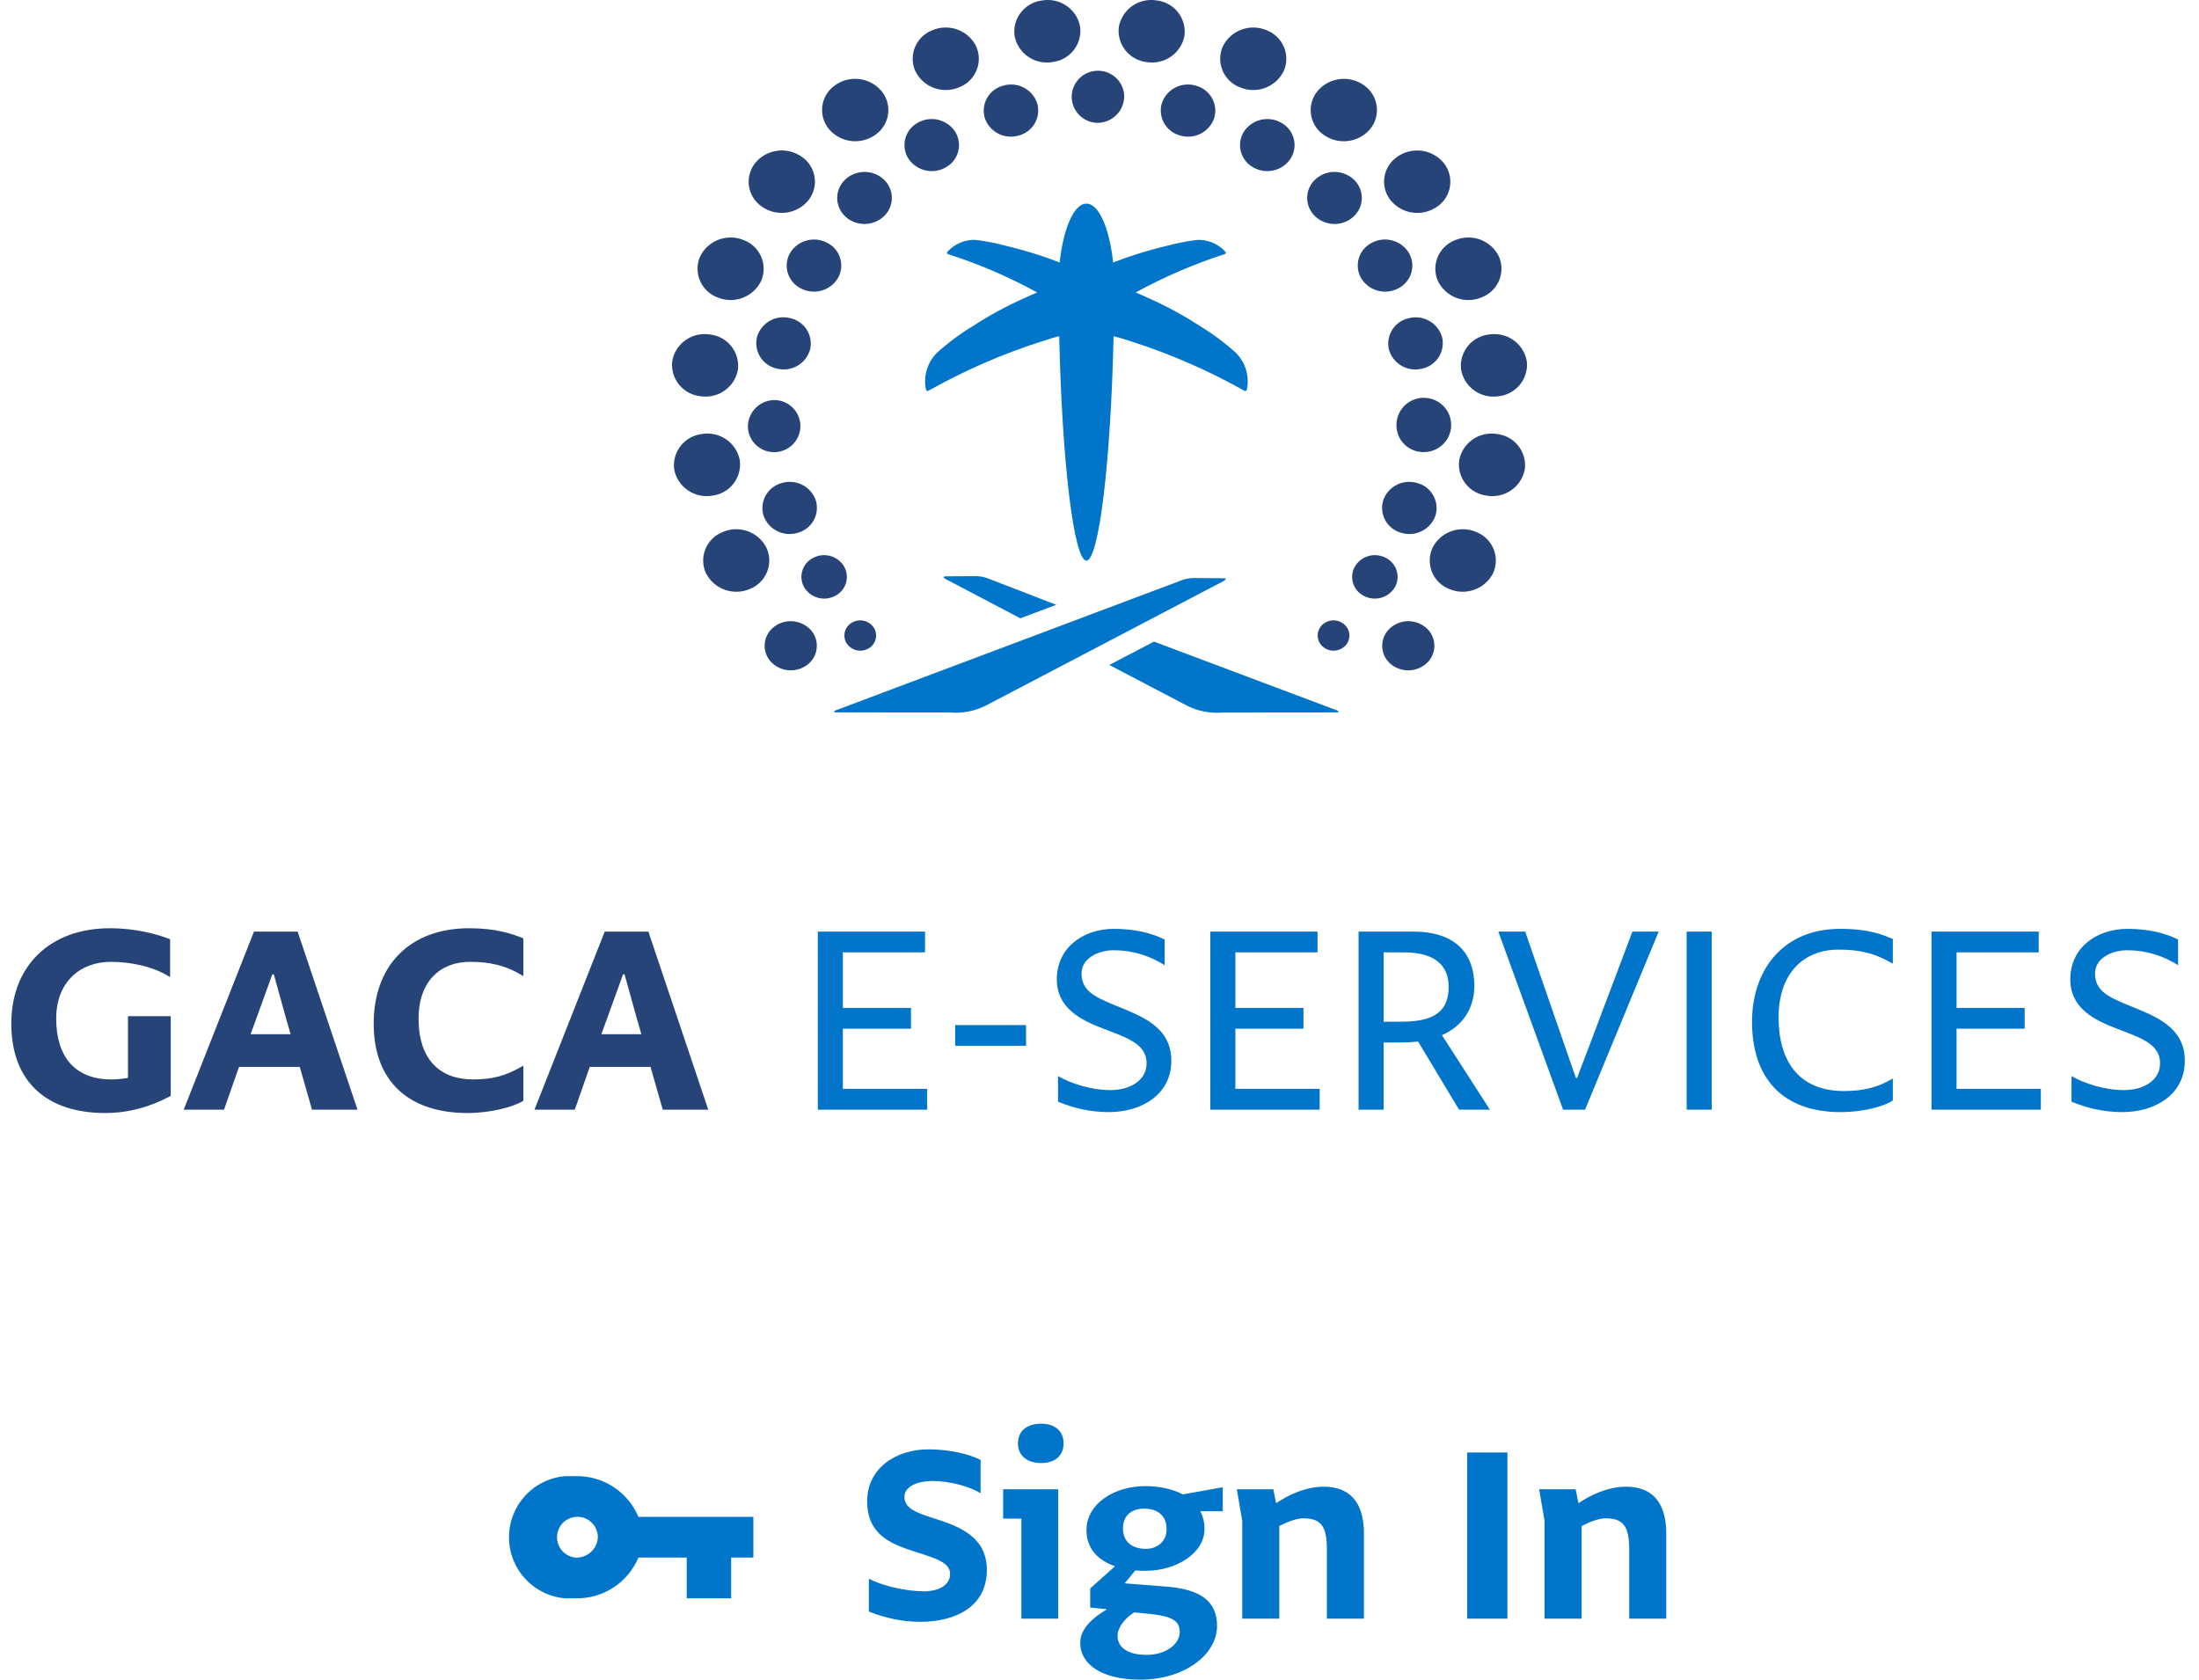 <svg width="216" height="165" viewBox="0 0 216 165" fill="none" xmlns="http://www.w3.org/2000/svg">
<g clip-path="url(#clip0_44_226)">
<path fill-rule="evenodd" clip-rule="evenodd" d="M131.242 69.98L120.128 69.99C118.894 70.101 117.654 69.86 116.553 69.296L108.964 65.317L113.349 63.026L131.297 69.77C131.565 69.879 131.565 69.98 131.242 69.98ZM122.443 38.339C122.416 38.373 122.377 38.396 122.334 38.402C122.291 38.408 122.247 38.398 122.212 38.373C118.702 36.398 114.998 34.783 111.158 33.552C110.682 33.4 110.008 33.172 109.382 33.027V33.032C109.111 45.423 107.934 55.054 106.712 55.069C105.493 55.054 104.314 45.423 104.044 33.032V33.027C103.417 33.172 102.743 33.4 102.267 33.552C98.427 34.783 94.724 36.398 91.213 38.373C91.178 38.398 91.134 38.408 91.091 38.402C91.048 38.396 91.009 38.373 90.983 38.339C90.964 38.315 90.953 38.286 90.949 38.256C90.819 37.618 90.848 36.958 91.034 36.333C91.219 35.709 91.556 35.139 92.014 34.672C93.121 33.672 94.321 32.779 95.599 32.006C97.142 31.003 98.761 30.119 100.441 29.364C100.884 29.157 101.444 28.907 101.881 28.729C99.09 27.198 96.158 25.936 93.124 24.96C93.107 24.956 93.09 24.948 93.075 24.938C93.061 24.927 93.048 24.913 93.039 24.898C93.03 24.882 93.023 24.865 93.021 24.847C93.019 24.829 93.02 24.811 93.025 24.793C93.032 24.769 93.047 24.747 93.067 24.73C93.418 24.336 93.856 24.026 94.347 23.825C94.837 23.624 95.368 23.536 95.897 23.569C96.889 23.698 97.872 23.893 98.837 24.152C99.906 24.409 100.964 24.706 102.011 25.043C102.609 25.237 103.203 25.447 103.792 25.674C103.887 25.709 103.988 25.748 104.086 25.787C104.449 22.438 105.493 19.991 106.714 20.005C107.937 19.991 108.982 22.438 109.341 25.787C109.441 25.748 109.542 25.709 109.637 25.674C110.225 25.446 110.818 25.236 111.418 25.043C112.463 24.705 113.522 24.408 114.592 24.152C115.558 23.893 116.54 23.698 117.532 23.569C118.062 23.536 118.592 23.624 119.083 23.825C119.573 24.026 120.011 24.336 120.363 24.73C120.383 24.747 120.397 24.769 120.405 24.793C120.41 24.811 120.411 24.829 120.409 24.847C120.406 24.865 120.4 24.882 120.391 24.898C120.381 24.913 120.369 24.927 120.354 24.938C120.34 24.948 120.323 24.956 120.305 24.96C117.272 25.936 114.34 27.198 111.55 28.729C111.986 28.907 112.544 29.157 112.989 29.364C114.669 30.119 116.288 31.002 117.831 32.006C119.109 32.779 120.31 33.672 121.416 34.672C121.874 35.139 122.21 35.709 122.396 36.334C122.581 36.958 122.61 37.618 122.481 38.256C122.476 38.286 122.463 38.315 122.443 38.339ZM92.925 56.611L95.772 56.595C96.172 56.587 96.57 56.65 96.948 56.781L103.752 59.41L100.224 60.735L92.883 56.877C92.61 56.718 92.61 56.617 92.925 56.611ZM117.319 56.778L120.159 56.799C120.478 56.799 120.478 56.91 120.214 57.061L96.862 69.293C95.757 69.854 94.515 70.095 93.278 69.987L82.17 69.977C81.853 69.977 81.853 69.876 82.117 69.767L116.137 56.973C116.515 56.835 116.916 56.77 117.319 56.781V56.778Z" fill="#0075C9"/>
<path fill-rule="evenodd" clip-rule="evenodd" d="M147.11 38.933C146.273 39.041 145.426 38.819 144.752 38.313C144.078 37.808 143.631 37.061 143.507 36.232C143.467 35.822 143.509 35.408 143.632 35.015C143.755 34.621 143.955 34.256 144.222 33.941C144.489 33.625 144.816 33.365 145.185 33.177C145.554 32.988 145.957 32.874 146.371 32.842C147.209 32.734 148.057 32.956 148.732 33.46C149.407 33.965 149.856 34.712 149.983 35.541C150.02 35.951 149.976 36.364 149.851 36.757C149.727 37.15 149.525 37.515 149.258 37.83C148.991 38.145 148.664 38.405 148.295 38.595C147.927 38.784 147.524 38.899 147.11 38.933ZM145.43 29.253C144.636 29.557 143.755 29.547 142.968 29.225C142.182 28.902 141.55 28.292 141.204 27.521C141.051 27.141 140.978 26.734 140.988 26.325C140.998 25.916 141.093 25.514 141.265 25.142C141.437 24.771 141.684 24.438 141.99 24.163C142.296 23.889 142.654 23.68 143.045 23.547C143.838 23.244 144.719 23.255 145.505 23.576C146.291 23.898 146.923 24.507 147.27 25.277C147.422 25.657 147.495 26.063 147.484 26.471C147.473 26.88 147.379 27.282 147.207 27.654C147.035 28.025 146.789 28.358 146.483 28.632C146.178 28.907 145.82 29.117 145.43 29.25V29.253ZM136.588 19.67C136.334 19.349 136.151 18.98 136.048 18.586C135.945 18.192 135.924 17.781 135.989 17.379C136.053 16.976 136.2 16.592 136.421 16.248C136.642 15.905 136.932 15.611 137.272 15.383C137.972 14.898 138.832 14.695 139.677 14.814C140.522 14.933 141.291 15.366 141.827 16.026C142.08 16.347 142.264 16.716 142.367 17.11C142.47 17.504 142.49 17.915 142.426 18.318C142.362 18.72 142.215 19.105 141.994 19.449C141.774 19.792 141.484 20.087 141.144 20.315C140.443 20.799 139.583 21.001 138.737 20.881C137.891 20.761 137.123 20.327 136.588 19.667V19.67ZM139.928 61.542C140.189 61.733 140.407 61.973 140.57 62.251C140.734 62.528 140.838 62.835 140.876 63.154C140.915 63.472 140.887 63.795 140.795 64.103C140.703 64.41 140.548 64.696 140.341 64.942C139.897 65.444 139.279 65.762 138.61 65.834C137.941 65.904 137.269 65.723 136.729 65.325C136.468 65.135 136.25 64.894 136.087 64.617C135.925 64.34 135.821 64.032 135.783 63.714C135.745 63.395 135.773 63.072 135.866 62.765C135.959 62.458 136.114 62.173 136.322 61.928C136.764 61.425 137.38 61.105 138.049 61.033C138.717 60.962 139.388 61.142 139.928 61.54V61.542ZM129.97 13.209C129.638 12.97 129.36 12.665 129.152 12.313C128.945 11.962 128.812 11.572 128.764 11.167C128.715 10.763 128.752 10.353 128.87 9.963C128.989 9.573 129.187 9.212 129.453 8.902C130.012 8.261 130.795 7.855 131.644 7.764C132.493 7.673 133.345 7.904 134.029 8.412C134.36 8.652 134.638 8.957 134.846 9.309C135.053 9.661 135.185 10.051 135.233 10.455C135.282 10.86 135.246 11.27 135.128 11.66C135.01 12.05 134.812 12.412 134.547 12.723C133.987 13.362 133.204 13.768 132.355 13.857C131.505 13.947 130.653 13.715 129.97 13.207V13.209ZM121.803 8.582C121.418 8.436 121.067 8.214 120.772 7.929C120.477 7.644 120.243 7.302 120.085 6.925C119.928 6.547 119.849 6.141 119.855 5.733C119.86 5.324 119.95 4.921 120.118 4.547C120.492 3.79 121.145 3.204 121.942 2.909C122.739 2.615 123.619 2.634 124.402 2.964C124.786 3.11 125.137 3.332 125.432 3.617C125.728 3.901 125.961 4.243 126.119 4.62C126.277 4.997 126.356 5.403 126.35 5.811C126.345 6.22 126.255 6.623 126.088 6.996C125.714 7.754 125.061 8.341 124.264 8.636C123.467 8.932 122.586 8.912 121.803 8.582ZM112.639 6.101C112.227 6.054 111.829 5.927 111.467 5.726C111.105 5.524 110.787 5.254 110.533 4.929C110.278 4.604 110.091 4.233 109.982 3.835C109.874 3.438 109.847 3.024 109.902 2.616C110.058 1.791 110.533 1.06 111.225 0.578C111.918 0.097 112.773 -0.096 113.607 0.04C114.019 0.086 114.417 0.214 114.779 0.415C115.141 0.616 115.458 0.887 115.713 1.212C115.968 1.536 116.155 1.908 116.263 2.305C116.372 2.702 116.399 3.116 116.344 3.524C116.188 4.348 115.713 5.079 115.02 5.56C114.328 6.042 113.473 6.235 112.639 6.098V6.101ZM103.36 6.101C102.525 6.237 101.67 6.044 100.978 5.562C100.285 5.08 99.811 4.349 99.655 3.524C99.6 3.116 99.627 2.702 99.736 2.305C99.844 1.907 100.031 1.536 100.286 1.211C100.541 0.887 100.859 0.616 101.22 0.415C101.582 0.214 101.981 0.086 102.393 0.04C103.227 -0.096 104.082 0.097 104.775 0.578C105.467 1.06 105.942 1.791 106.097 2.616C106.152 3.023 106.125 3.438 106.016 3.835C105.908 4.232 105.721 4.603 105.466 4.928C105.211 5.252 104.893 5.522 104.532 5.724C104.17 5.925 103.772 6.052 103.36 6.098V6.101ZM94.197 8.583C93.414 8.912 92.533 8.931 91.736 8.636C90.939 8.34 90.287 7.753 89.913 6.995C89.745 6.622 89.656 6.219 89.65 5.81C89.645 5.402 89.723 4.996 89.881 4.619C90.039 4.242 90.273 3.9 90.568 3.616C90.863 3.331 91.214 3.109 91.599 2.963C92.382 2.633 93.262 2.614 94.059 2.908C94.856 3.203 95.508 3.789 95.883 4.547C96.051 4.92 96.141 5.324 96.147 5.732C96.152 6.141 96.074 6.547 95.916 6.925C95.758 7.303 95.524 7.645 95.229 7.93C94.933 8.215 94.582 8.437 94.197 8.583ZM81.456 12.72C81.191 12.409 80.993 12.047 80.875 11.657C80.757 11.267 80.721 10.857 80.77 10.453C80.818 10.049 80.95 9.658 81.157 9.307C81.364 8.955 81.642 8.65 81.973 8.409C82.657 7.902 83.51 7.67 84.359 7.761C85.208 7.852 85.99 8.259 86.55 8.899C86.816 9.209 87.014 9.571 87.133 9.961C87.251 10.35 87.288 10.76 87.239 11.165C87.191 11.569 87.058 11.959 86.851 12.311C86.643 12.662 86.365 12.967 86.033 13.207C85.349 13.714 84.497 13.947 83.648 13.856C82.799 13.766 82.016 13.36 81.456 12.72ZM75.66 64.939C75.452 64.693 75.297 64.408 75.205 64.1C75.113 63.793 75.085 63.469 75.124 63.151C75.163 62.832 75.267 62.525 75.43 62.248C75.593 61.971 75.812 61.73 76.072 61.54C76.612 61.142 77.283 60.961 77.952 61.032C78.62 61.103 79.237 61.422 79.679 61.925C79.888 62.17 80.043 62.455 80.136 62.763C80.228 63.07 80.256 63.393 80.218 63.711C80.18 64.03 80.076 64.337 79.913 64.614C79.751 64.891 79.532 65.132 79.272 65.323C78.731 65.721 78.06 65.902 77.39 65.831C76.721 65.76 76.103 65.442 75.66 64.939ZM74.857 20.312C74.517 20.084 74.227 19.79 74.007 19.446C73.786 19.103 73.639 18.718 73.575 18.316C73.51 17.914 73.53 17.503 73.632 17.108C73.735 16.714 73.918 16.345 74.17 16.023C74.707 15.364 75.476 14.931 76.322 14.812C77.168 14.693 78.028 14.896 78.728 15.381C79.069 15.608 79.359 15.903 79.579 16.246C79.8 16.589 79.947 16.974 80.011 17.376C80.076 17.779 80.056 18.189 79.953 18.584C79.85 18.978 79.666 19.347 79.413 19.668C78.877 20.327 78.108 20.761 77.263 20.881C76.417 21 75.558 20.797 74.857 20.312ZM74.796 27.521C74.45 28.291 73.819 28.901 73.034 29.223C72.248 29.546 71.367 29.556 70.574 29.253C70.184 29.12 69.825 28.91 69.519 28.636C69.213 28.361 68.967 28.028 68.794 27.656C68.622 27.285 68.528 26.882 68.517 26.473C68.506 26.064 68.579 25.657 68.731 25.277C69.078 24.506 69.709 23.898 70.496 23.576C71.282 23.254 72.162 23.244 72.956 23.547C73.346 23.68 73.705 23.889 74.011 24.163C74.317 24.438 74.563 24.771 74.735 25.142C74.907 25.514 75.001 25.917 75.012 26.326C75.022 26.734 74.949 27.141 74.796 27.521ZM69.625 32.842C70.039 32.874 70.443 32.987 70.812 33.176C71.182 33.365 71.509 33.624 71.776 33.94C72.044 34.255 72.245 34.621 72.368 35.014C72.491 35.407 72.534 35.821 72.495 36.232C72.371 37.06 71.924 37.807 71.25 38.312C70.577 38.818 69.73 39.041 68.893 38.933C68.479 38.9 68.076 38.786 67.706 38.597C67.337 38.408 67.01 38.148 66.742 37.832C66.475 37.517 66.274 37.152 66.15 36.758C66.026 36.365 65.982 35.951 66.021 35.541C66.145 34.712 66.593 33.965 67.267 33.461C67.941 32.956 68.788 32.734 69.625 32.842ZM68.963 42.629C69.798 42.493 70.653 42.686 71.345 43.168C72.038 43.65 72.513 44.381 72.668 45.206C72.723 45.614 72.696 46.028 72.588 46.425C72.48 46.823 72.293 47.194 72.038 47.519C71.784 47.844 71.466 48.115 71.104 48.316C70.743 48.517 70.344 48.645 69.932 48.692C69.097 48.827 68.242 48.634 67.55 48.152C66.857 47.671 66.381 46.94 66.224 46.116C66.169 45.708 66.197 45.293 66.305 44.896C66.414 44.499 66.601 44.127 66.856 43.802C67.111 43.478 67.428 43.207 67.79 43.005C68.152 42.804 68.55 42.676 68.963 42.629H68.963ZM71.016 52.246C71.799 51.916 72.679 51.897 73.476 52.191C74.273 52.486 74.926 53.072 75.3 53.829C75.468 54.202 75.558 54.605 75.563 55.014C75.569 55.423 75.491 55.828 75.334 56.206C75.177 56.584 74.944 56.926 74.649 57.211C74.355 57.497 74.005 57.72 73.62 57.867C72.836 58.196 71.955 58.215 71.158 57.919C70.36 57.624 69.707 57.038 69.331 56.28C69.164 55.907 69.076 55.504 69.07 55.096C69.065 54.688 69.144 54.283 69.301 53.906C69.459 53.529 69.692 53.188 69.987 52.903C70.281 52.618 70.632 52.396 71.016 52.25L71.016 52.246ZM140.699 53.829C141.074 53.072 141.726 52.486 142.523 52.192C143.32 51.898 144.2 51.917 144.983 52.246C145.367 52.392 145.718 52.615 146.013 52.9C146.308 53.185 146.541 53.527 146.699 53.904C146.857 54.281 146.936 54.687 146.931 55.095C146.926 55.504 146.838 55.907 146.671 56.281C146.294 57.038 145.64 57.624 144.842 57.919C144.044 58.214 143.163 58.196 142.379 57.868C141.995 57.721 141.645 57.498 141.351 57.213C141.056 56.927 140.824 56.586 140.666 56.208C140.509 55.831 140.431 55.426 140.436 55.018C140.442 54.609 140.531 54.206 140.698 53.833L140.699 53.829ZM146.07 48.691C145.657 48.645 145.258 48.517 144.896 48.316C144.534 48.115 144.216 47.844 143.961 47.519C143.706 47.195 143.519 46.823 143.411 46.425C143.303 46.028 143.275 45.613 143.331 45.205C143.487 44.38 143.961 43.649 144.654 43.167C145.346 42.686 146.201 42.492 147.036 42.628C147.448 42.674 147.847 42.802 148.209 43.003C148.571 43.204 148.889 43.475 149.144 43.8C149.399 44.125 149.586 44.497 149.695 44.895C149.803 45.292 149.83 45.707 149.774 46.115C149.618 46.94 149.143 47.671 148.451 48.153C147.758 48.634 146.903 48.828 146.069 48.692L146.07 48.691ZM139.641 36.223C138.959 36.383 138.24 36.273 137.639 35.914C137.038 35.556 136.601 34.979 136.423 34.307C136.348 33.974 136.341 33.629 136.402 33.294C136.463 32.958 136.591 32.638 136.779 32.352C136.967 32.066 137.211 31.821 137.496 31.63C137.781 31.439 138.102 31.307 138.439 31.241C139.122 31.081 139.841 31.192 140.442 31.55C141.044 31.908 141.481 32.485 141.661 33.157C141.735 33.491 141.741 33.835 141.679 34.171C141.617 34.506 141.488 34.826 141.3 35.112C141.112 35.398 140.868 35.643 140.583 35.834C140.298 36.025 139.977 36.158 139.64 36.224L139.641 36.223ZM137.307 28.348C136.68 28.667 135.953 28.736 135.277 28.538C134.601 28.341 134.028 27.892 133.676 27.287C133.512 26.989 133.41 26.661 133.378 26.323C133.345 25.985 133.382 25.644 133.486 25.321C133.59 24.997 133.759 24.698 133.983 24.442C134.207 24.185 134.481 23.977 134.789 23.828C135.416 23.508 136.142 23.44 136.818 23.637C137.494 23.834 138.068 24.281 138.421 24.887C138.584 25.185 138.685 25.513 138.718 25.851C138.75 26.189 138.713 26.53 138.609 26.854C138.505 27.177 138.335 27.477 138.111 27.733C137.888 27.99 137.613 28.199 137.306 28.348L137.307 28.348ZM129.118 21.188C128.879 20.946 128.692 20.659 128.568 20.343C128.445 20.027 128.387 19.689 128.4 19.351C128.413 19.012 128.495 18.68 128.641 18.374C128.788 18.068 128.996 17.795 129.253 17.572C129.782 17.108 130.47 16.863 131.176 16.888C131.881 16.912 132.551 17.203 133.047 17.701C133.286 17.942 133.473 18.23 133.597 18.545C133.72 18.861 133.777 19.198 133.765 19.537C133.752 19.875 133.67 20.207 133.524 20.513C133.377 20.819 133.169 21.092 132.913 21.315C132.384 21.779 131.696 22.025 130.99 22.002C130.284 21.978 129.614 21.687 129.117 21.188L129.118 21.188ZM123.059 16.418C122.763 16.248 122.505 16.021 122.301 15.749C122.096 15.477 121.95 15.167 121.87 14.838C121.791 14.508 121.779 14.166 121.837 13.832C121.895 13.498 122.021 13.178 122.207 12.894C122.601 12.315 123.204 11.908 123.892 11.757C124.579 11.606 125.299 11.723 125.903 12.083C126.198 12.253 126.456 12.481 126.661 12.752C126.865 13.024 127.011 13.334 127.091 13.664C127.171 13.993 127.182 14.335 127.124 14.669C127.067 15.003 126.941 15.322 126.755 15.607C126.361 16.186 125.758 16.594 125.07 16.744C124.381 16.895 123.661 16.778 123.058 16.417L123.059 16.418ZM115.911 13.307C115.58 13.219 115.27 13.065 115 12.854C114.73 12.644 114.505 12.383 114.339 12.085C114.173 11.787 114.068 11.459 114.033 11.12C113.997 10.781 114.03 10.439 114.13 10.113C114.357 9.454 114.834 8.908 115.46 8.592C116.086 8.276 116.811 8.214 117.483 8.419C117.814 8.508 118.124 8.662 118.394 8.872C118.664 9.082 118.889 9.343 119.055 9.641C119.221 9.939 119.325 10.267 119.361 10.606C119.397 10.945 119.364 11.287 119.263 11.613C119.036 12.272 118.559 12.818 117.933 13.134C117.307 13.451 116.582 13.513 115.91 13.308L115.911 13.307ZM107.84 12.067C107.334 12.065 106.84 11.915 106.419 11.637C105.998 11.359 105.668 10.964 105.472 10.501C105.276 10.038 105.221 9.529 105.314 9.035C105.407 8.542 105.645 8.087 105.997 7.726C106.349 7.366 106.801 7.116 107.295 7.008C107.789 6.9 108.304 6.939 108.777 7.119C109.249 7.3 109.657 7.614 109.951 8.023C110.244 8.432 110.41 8.917 110.427 9.419C110.435 10.11 110.167 10.775 109.683 11.271C109.198 11.767 108.536 12.053 107.839 12.068L107.84 12.067ZM100.09 13.307C99.419 13.512 98.694 13.45 98.068 13.133C97.443 12.817 96.966 12.272 96.738 11.613C96.638 11.287 96.605 10.945 96.64 10.606C96.676 10.267 96.78 9.939 96.946 9.641C97.112 9.343 97.337 9.082 97.607 8.872C97.877 8.662 98.188 8.508 98.519 8.419C99.19 8.214 99.915 8.276 100.541 8.592C101.167 8.908 101.643 9.454 101.87 10.113C101.971 10.439 102.004 10.781 101.968 11.12C101.933 11.459 101.829 11.787 101.663 12.085C101.496 12.383 101.272 12.645 101.001 12.855C100.731 13.066 100.421 13.22 100.09 13.308L100.09 13.307ZM92.943 16.418C92.339 16.779 91.619 16.896 90.931 16.745C90.244 16.594 89.641 16.186 89.247 15.607C89.061 15.322 88.936 15.003 88.878 14.669C88.82 14.335 88.832 13.993 88.911 13.664C88.991 13.334 89.138 13.024 89.342 12.752C89.546 12.481 89.804 12.253 90.1 12.083C90.703 11.723 91.423 11.606 92.111 11.757C92.799 11.908 93.402 12.315 93.796 12.894C93.981 13.179 94.106 13.498 94.164 13.832C94.222 14.165 94.21 14.508 94.13 14.837C94.05 15.166 93.904 15.476 93.7 15.748C93.495 16.019 93.238 16.247 92.942 16.417L92.943 16.418ZM83.088 21.315C82.832 21.092 82.624 20.819 82.477 20.513C82.331 20.207 82.249 19.875 82.236 19.536C82.224 19.198 82.281 18.861 82.404 18.545C82.528 18.23 82.715 17.942 82.954 17.701C83.451 17.203 84.12 16.912 84.825 16.888C85.531 16.864 86.219 17.108 86.748 17.572C87.005 17.795 87.213 18.068 87.36 18.374C87.507 18.68 87.589 19.012 87.602 19.351C87.614 19.689 87.557 20.027 87.433 20.343C87.31 20.659 87.123 20.946 86.883 21.188C86.387 21.686 85.717 21.977 85.011 22.001C84.305 22.025 83.617 21.78 83.087 21.316L83.088 21.315ZM82.325 27.287C81.973 27.892 81.4 28.34 80.724 28.538C80.048 28.735 79.321 28.667 78.695 28.348C78.387 28.198 78.113 27.989 77.89 27.732C77.666 27.476 77.497 27.177 77.393 26.853C77.289 26.53 77.252 26.189 77.284 25.851C77.316 25.513 77.417 25.185 77.581 24.887C77.933 24.281 78.507 23.834 79.183 23.637C79.859 23.44 80.585 23.508 81.211 23.828C81.519 23.977 81.794 24.185 82.018 24.442C82.242 24.699 82.411 24.998 82.515 25.321C82.619 25.645 82.656 25.986 82.623 26.324C82.591 26.662 82.489 26.99 82.325 27.288L82.325 27.287ZM79.579 34.303C79.4 34.976 78.964 35.553 78.362 35.911C77.761 36.269 77.043 36.38 76.36 36.22C76.023 36.153 75.703 36.02 75.419 35.83C75.134 35.638 74.891 35.393 74.703 35.107C74.515 34.822 74.387 34.502 74.325 34.167C74.264 33.831 74.27 33.487 74.344 33.154C74.523 32.481 74.96 31.903 75.561 31.545C76.163 31.187 76.882 31.077 77.565 31.238C77.902 31.304 78.223 31.436 78.507 31.628C78.792 31.819 79.035 32.064 79.223 32.35C79.41 32.636 79.538 32.956 79.599 33.291C79.66 33.627 79.653 33.971 79.578 34.304L79.579 34.303ZM76.05 39.295C76.557 39.297 77.051 39.447 77.472 39.726C77.893 40.004 78.222 40.4 78.419 40.863C78.615 41.326 78.669 41.836 78.576 42.329C78.482 42.823 78.244 43.278 77.891 43.638C77.538 43.999 77.087 44.248 76.592 44.356C76.098 44.463 75.582 44.424 75.11 44.243C74.638 44.062 74.23 43.747 73.936 43.338C73.643 42.929 73.478 42.443 73.461 41.941C73.454 41.25 73.722 40.584 74.207 40.089C74.692 39.594 75.355 39.309 76.051 39.296L76.05 39.295ZM76.779 47.448C77.45 47.243 78.175 47.306 78.801 47.623C79.427 47.939 79.904 48.485 80.131 49.144C80.231 49.47 80.265 49.812 80.229 50.151C80.193 50.489 80.089 50.818 79.924 51.116C79.757 51.414 79.533 51.676 79.263 51.886C78.993 52.096 78.683 52.251 78.352 52.34C77.68 52.543 76.955 52.48 76.329 52.164C75.704 51.848 75.226 51.303 74.997 50.644C74.897 50.318 74.865 49.976 74.901 49.637C74.937 49.299 75.041 48.971 75.207 48.673C75.373 48.375 75.598 48.113 75.868 47.903C76.138 47.693 76.448 47.538 76.78 47.449L76.779 47.448ZM79.958 54.755C80.487 54.502 81.093 54.461 81.651 54.641C82.209 54.82 82.676 55.206 82.954 55.718C83.084 55.97 83.16 56.246 83.18 56.528C83.199 56.81 83.16 57.094 83.066 57.361C82.972 57.628 82.824 57.873 82.631 58.082C82.439 58.291 82.206 58.459 81.946 58.576C81.418 58.828 80.811 58.869 80.253 58.69C79.694 58.511 79.227 58.125 78.948 57.612C78.819 57.36 78.743 57.084 78.724 56.802C78.705 56.52 78.744 56.237 78.838 55.97C78.933 55.703 79.081 55.458 79.274 55.249C79.466 55.041 79.699 54.873 79.959 54.756L79.958 54.755ZM83.806 61.093C84.175 60.916 84.598 60.888 84.987 61.013C85.377 61.138 85.703 61.407 85.897 61.765C85.987 61.941 86.041 62.133 86.054 62.331C86.067 62.528 86.04 62.725 85.974 62.912C85.908 63.098 85.805 63.269 85.67 63.415C85.536 63.561 85.373 63.678 85.191 63.759C84.822 63.935 84.399 63.963 84.01 63.838C83.621 63.713 83.294 63.444 83.099 63.087C83.009 62.911 82.956 62.719 82.943 62.522C82.93 62.325 82.958 62.127 83.024 61.941C83.09 61.754 83.194 61.583 83.329 61.438C83.463 61.292 83.626 61.175 83.808 61.094L83.806 61.093ZM130.296 61.093C130.665 60.916 131.088 60.888 131.477 61.013C131.867 61.138 132.193 61.407 132.387 61.765C132.477 61.941 132.53 62.133 132.544 62.33C132.557 62.527 132.53 62.725 132.464 62.911C132.398 63.098 132.295 63.269 132.16 63.415C132.026 63.56 131.863 63.678 131.682 63.759C131.313 63.935 130.89 63.963 130.501 63.838C130.111 63.713 129.785 63.444 129.59 63.087C129.5 62.911 129.447 62.719 129.434 62.522C129.421 62.325 129.448 62.127 129.514 61.941C129.58 61.755 129.684 61.584 129.818 61.438C129.953 61.292 130.116 61.175 130.297 61.094L130.296 61.093ZM136.04 54.755C136.3 54.872 136.533 55.039 136.726 55.248C136.919 55.457 137.067 55.702 137.162 55.969C137.257 56.236 137.296 56.519 137.277 56.802C137.258 57.084 137.182 57.36 137.053 57.612C136.774 58.125 136.306 58.511 135.748 58.69C135.189 58.869 134.582 58.828 134.053 58.576C133.794 58.459 133.561 58.291 133.368 58.082C133.176 57.873 133.028 57.628 132.934 57.361C132.84 57.094 132.801 56.81 132.82 56.528C132.839 56.246 132.916 55.97 133.045 55.718C133.324 55.206 133.791 54.821 134.349 54.641C134.906 54.462 135.513 54.503 136.041 54.756L136.04 54.755ZM135.866 49.144C136.093 48.485 136.571 47.939 137.196 47.622C137.822 47.306 138.548 47.243 139.219 47.448C139.551 47.538 139.86 47.692 140.13 47.902C140.4 48.113 140.625 48.374 140.791 48.672C140.957 48.971 141.062 49.298 141.098 49.637C141.134 49.976 141.101 50.318 141.001 50.644C140.772 51.303 140.294 51.848 139.669 52.164C139.043 52.48 138.318 52.543 137.646 52.34C137.315 52.251 137.005 52.096 136.736 51.886C136.466 51.676 136.241 51.414 136.075 51.116C135.909 50.818 135.805 50.49 135.77 50.151C135.734 49.813 135.767 49.471 135.867 49.145L135.866 49.144ZM137.168 41.758C137.165 41.226 137.322 40.705 137.62 40.262C137.918 39.819 138.342 39.475 138.839 39.273C139.336 39.072 139.882 39.023 140.407 39.132C140.932 39.241 141.413 39.504 141.786 39.886C142.16 40.268 142.409 40.753 142.503 41.277C142.596 41.801 142.53 42.341 142.311 42.827C142.093 43.314 141.733 43.724 141.277 44.005C140.822 44.287 140.292 44.427 139.755 44.407C139.059 44.393 138.397 44.107 137.913 43.611C137.429 43.115 137.161 42.45 137.169 41.759L137.168 41.758Z" fill="#274479"/>
</g>
<path d="M1.11 100.54C1.11 106.45 4.8 109.33 10.32 109.33C12.63 109.33 14.76 108.73 16.77 107.65V99.82H12.57V105.88C12.03 105.97 11.49 106.03 10.92 106.03C7.41 106.03 5.52 103.84 5.52 100.06C5.52 96.31 8.04 94.48 10.86 94.48C12.69 94.48 14.97 94.87 16.71 95.98V92.26C15.57 91.81 13.44 91.18 10.8 91.18C4.89 91.18 1.11 94.9 1.11 100.54ZM24.946 91.51L18.046 109H22.006L23.476 104.8H29.446L30.646 109H35.116L29.236 91.51H24.946ZM24.616 101.59L25.186 100.03L26.746 95.71H26.896L28.096 100.03L28.546 101.59H24.616ZM36.706 100.54C36.706 106.45 40.396 109.33 45.916 109.33C48.226 109.33 50.446 108.73 51.406 108.13V104.68C49.606 105.73 48.316 106.03 46.456 106.03C43.246 106.03 41.116 104.11 41.116 100.06C41.116 96.31 43.336 94.48 46.156 94.48C47.986 94.48 49.666 94.78 51.406 95.89V92.17C50.266 91.72 48.736 91.18 46.096 91.18C40.186 91.18 36.706 94.9 36.706 100.54ZM59.399 91.51L52.499 109H56.459L57.929 104.8H63.899L65.099 109H69.569L63.689 91.51H59.399ZM59.069 101.59L59.639 100.03L61.199 95.71H61.349L62.549 100.03L62.999 101.59H59.069Z" fill="#264478"/>
<path d="M80.332 91.51V109H91.072V106.96H82.792V101.05H89.482V99.01H82.792V93.55H90.862V91.51H80.332ZM93.824 100.69V102.73H100.784V100.69H93.824ZM103.926 105.7V108.22C105.516 108.88 107.196 109.24 108.906 109.24C112.206 109.24 115.056 107.47 115.056 104.2C115.056 100.81 112.056 99.79 109.506 98.74C107.436 97.9 106.236 97.27 106.236 95.62C106.236 94.18 107.796 93.34 109.416 93.34C111.216 93.34 112.956 93.88 114.396 94.81V92.29C113.226 91.69 111.546 91.24 109.416 91.24C106.386 91.24 103.806 93.1 103.806 96.19C103.806 99.04 106.176 100.21 108.396 101.05C110.646 101.92 112.626 102.52 112.626 104.44C112.626 106.09 111.066 107.08 109.056 107.08C107.226 107.08 105.216 106.45 103.926 105.7ZM118.886 91.51V109H129.626V106.96H121.346V101.05H128.036V99.01H121.346V93.55H129.416V91.51H118.886ZM133.447 91.51V109H135.907V102.4H137.707C138.277 102.4 138.787 102.37 139.297 102.31L143.317 109H146.347L141.637 101.68C143.767 100.75 144.817 98.95 144.817 96.85C144.817 93.16 142.387 91.51 138.877 91.51H133.447ZM135.907 93.55H138.007C140.737 93.58 142.297 94.66 142.297 96.94C142.297 99.76 140.287 100.36 137.557 100.36H135.907V93.55ZM155.695 109L162.925 91.51H160.345L156.475 101.77L154.915 105.88H154.795L153.325 101.65L149.815 91.51H147.175L153.535 109H155.695ZM165.674 91.51V109H168.134V91.51H165.674ZM172.095 100.36C172.095 105.88 175.065 109.24 180.795 109.24C183.165 109.24 185.115 108.64 185.925 108.1V105.94C184.425 106.84 182.985 107.17 181.095 107.17C177.165 107.17 174.705 104.77 174.705 99.91C174.705 95.71 177.075 93.28 180.585 93.28C182.535 93.28 184.095 93.58 185.925 94.66V92.23C184.995 91.87 183.765 91.24 180.735 91.24C175.035 91.24 172.095 95.41 172.095 100.36ZM189.726 91.51V109H200.466V106.96H192.186V101.05H198.876V99.01H192.186V93.55H200.256V91.51H189.726ZM203.477 105.7V108.22C205.067 108.88 206.747 109.24 208.457 109.24C211.757 109.24 214.607 107.47 214.607 104.2C214.607 100.81 211.607 99.79 209.057 98.74C206.987 97.9 205.787 97.27 205.787 95.62C205.787 94.18 207.347 93.34 208.967 93.34C210.767 93.34 212.507 93.88 213.947 94.81V92.29C212.777 91.69 211.097 91.24 208.967 91.24C205.937 91.24 203.357 93.1 203.357 96.19C203.357 99.04 205.727 100.21 207.947 101.05C210.197 101.92 212.177 102.52 212.177 104.44C212.177 106.09 210.617 107.08 208.607 107.08C206.777 107.08 204.767 106.45 203.477 105.7Z" fill="#0175CA"/>
<g clip-path="url(#clip1_44_226)">
<path fill-rule="evenodd" clip-rule="evenodd" d="M62.709 149C62.202 147.792 61.343 146.764 60.243 146.05C59.144 145.337 57.855 144.971 56.545 145C55.713 144.927 54.875 145.028 54.084 145.296C53.293 145.565 52.566 145.995 51.95 146.559C51.334 147.123 50.843 147.81 50.506 148.574C50.17 149.339 49.996 150.165 49.996 151C49.996 151.835 50.17 152.661 50.506 153.426C50.843 154.19 51.334 154.877 51.95 155.441C52.566 156.005 53.293 156.435 54.084 156.704C54.875 156.972 55.713 157.073 56.545 157C57.855 157.029 59.144 156.663 60.243 155.95C61.343 155.236 62.202 154.208 62.709 153H67.454V157H71.818V153H74V149H62.709ZM56.545 153C56.157 152.966 55.787 152.82 55.48 152.58C55.173 152.339 54.943 152.015 54.818 151.646C54.692 151.277 54.677 150.879 54.774 150.501C54.87 150.124 55.075 149.783 55.362 149.519C55.649 149.256 56.007 149.082 56.392 149.018C56.776 148.955 57.171 149.005 57.528 149.162C57.884 149.319 58.188 149.576 58.401 149.902C58.614 150.229 58.727 150.61 58.727 151C58.701 151.554 58.457 152.075 58.048 152.45C57.639 152.824 57.099 153.022 56.545 153Z" fill="#0075C9"/>
</g>
<path d="M85.344 155.08V158.3C86.968 158.944 88.648 159.308 90.384 159.308C93.94 159.308 96.936 157.768 96.936 154.212C96.936 150.908 94.136 149.9 91.728 149.144C89.768 148.528 88.844 148.08 88.844 147.016C88.844 145.98 90.188 145.476 91.56 145.476C93.296 145.476 95.256 146.008 96.32 146.68V143.404C95.228 142.844 93.324 142.368 91.196 142.368C87.976 142.368 85.176 144.244 85.176 147.464C85.176 150.348 86.968 151.44 89.208 152.196C91.364 152.952 93.324 153.288 93.324 154.604C93.324 155.668 92.26 156.312 90.748 156.312C88.956 156.312 86.632 155.752 85.344 155.08ZM99.99 141.78C99.99 143.068 100.998 143.712 102.258 143.712C103.518 143.712 104.47 143.096 104.47 141.78C104.47 140.492 103.546 139.848 102.258 139.848C100.998 139.848 99.99 140.464 99.99 141.78ZM98.534 146.288V149.172H100.326V159H103.938V146.288H98.534ZM111.51 154.268C111.874 154.296 112.21 154.296 112.574 154.296C115.43 154.296 118.314 152.644 118.314 150.18C118.314 149.536 118.174 148.948 117.894 148.444H120.106V146.092L116.186 146.792C115.178 146.26 113.862 145.98 112.49 145.98C109.438 145.98 106.722 147.716 106.722 150.292C106.722 152.196 107.926 153.288 109.522 153.848L107.086 156.032V157.908L108.738 158.076C107.338 158.888 106.106 160.008 106.106 161.352C106.106 163.536 108.29 164.992 112.014 164.992C116.242 164.992 119.546 162.612 119.546 159.7C119.546 157.32 117.978 156.088 114.422 155.836L110.474 155.528L111.51 154.268ZM114.59 150.208C114.59 151.356 113.75 152.14 112.546 152.14C111.23 152.14 110.306 151.468 110.306 150.124C110.306 148.92 111.09 148.192 112.378 148.192C113.694 148.192 114.59 148.864 114.59 150.208ZM111.398 158.384L113.162 158.552C115.43 158.832 115.878 159.364 115.878 160.344C115.878 161.436 114.59 162.556 112.63 162.556C110.586 162.556 109.774 161.688 109.774 160.708C109.774 159.896 110.39 159.056 111.398 158.384ZM122.021 149.396V159H125.661V149.9C126.417 149.508 127.312 149.144 128.041 149.144C129.833 149.144 130.337 150.04 130.337 152.196V159H133.977V150.684C133.977 147.324 132.381 146.036 130.029 146.036C128.321 146.036 126.613 146.792 125.353 147.66L125.073 146.288H121.489L122.021 149.396ZM144.12 142.676V159H148.068V142.676H144.12ZM151.716 149.396V159H155.356V149.9C156.112 149.508 157.008 149.144 157.736 149.144C159.528 149.144 160.032 150.04 160.032 152.196V159H163.672V150.684C163.672 147.324 162.076 146.036 159.724 146.036C158.016 146.036 156.308 146.792 155.048 147.66L154.768 146.288H151.184L151.716 149.396Z" fill="#0175CA"/>
<defs>
<clipPath id="clip0_44_226">
<rect width="84" height="70" fill="white" transform="translate(66)"/>
</clipPath>
<clipPath id="clip1_44_226">
<rect width="24" height="12" fill="white" transform="translate(50 145)"/>
</clipPath>
</defs>
</svg>

